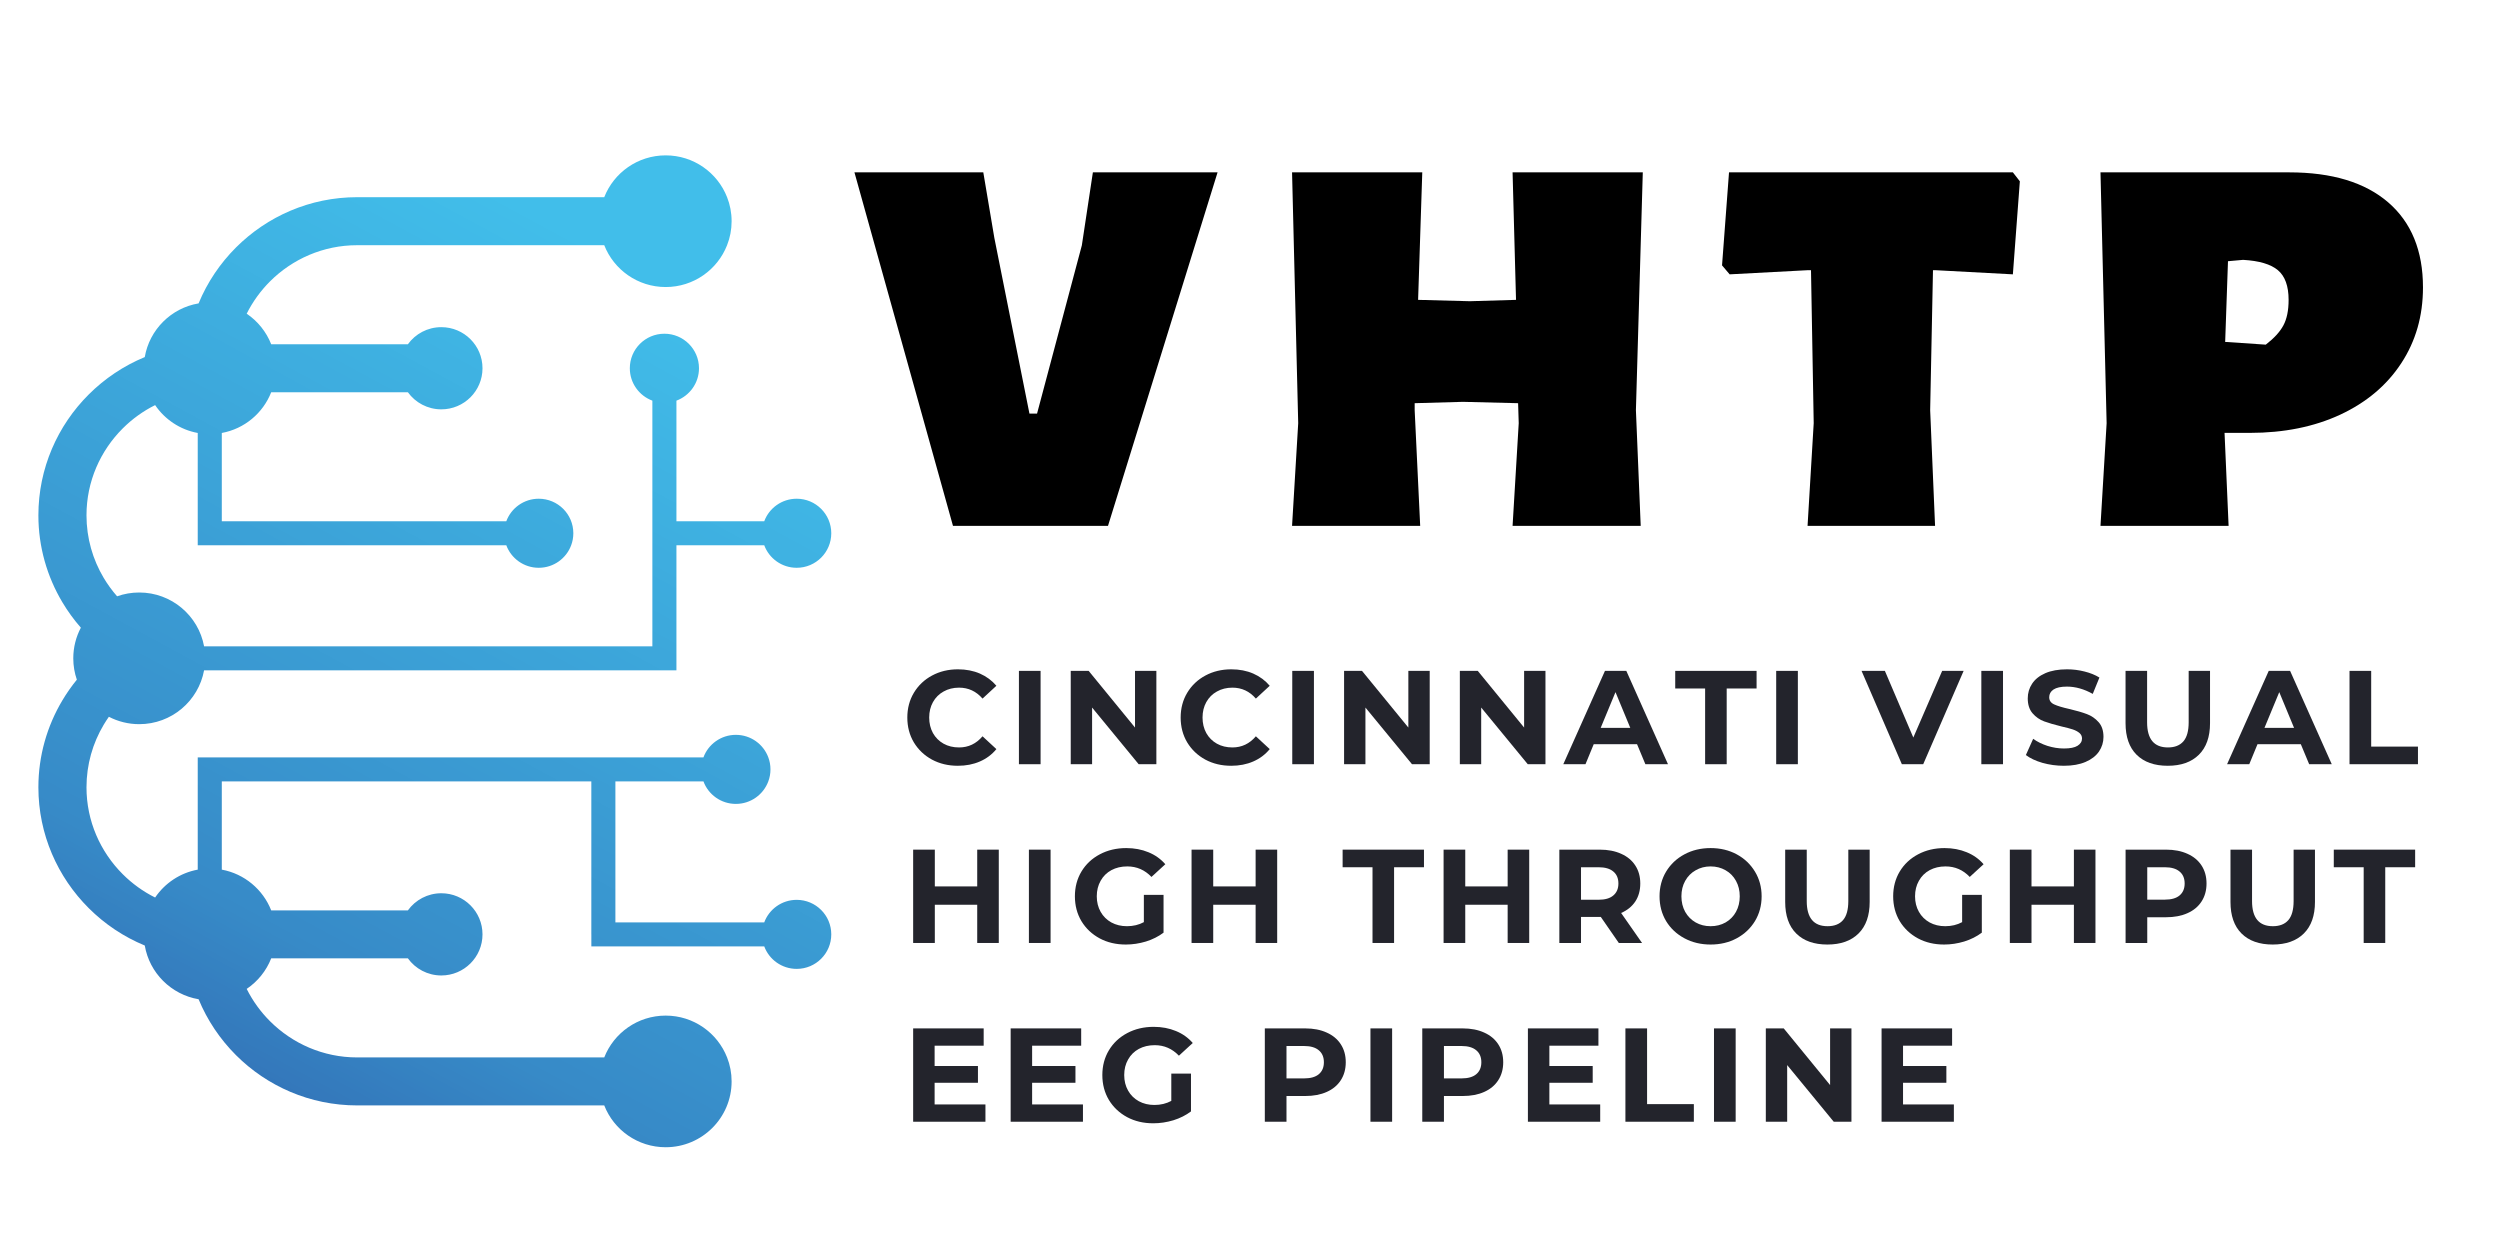 <svg xmlns="http://www.w3.org/2000/svg" xmlns:xlink="http://www.w3.org/1999/xlink" width="375" viewBox="0 0 375 187.5" height="187.5" version="1.0"><defs><clipPath id="a"><path d="M 5.758 23.27 L 124.691 23.27 L 124.691 172.121 L 5.758 172.121 Z M 5.758 23.27"/></clipPath><clipPath id="b"><path d="M 88.699 140.156 L 88.699 117.207 L 33.27 117.207 L 33.27 130.445 C 36.664 131.07 39.449 133.422 40.68 136.555 L 61.184 136.555 C 62.305 135 64.133 133.988 66.199 133.988 C 69.609 133.988 72.375 136.75 72.375 140.156 C 72.375 143.559 69.609 146.32 66.199 146.32 C 64.133 146.32 62.305 145.309 61.184 143.754 L 40.68 143.754 C 39.945 145.629 38.648 147.223 37.004 148.336 C 37.906 150.141 39.094 151.777 40.508 153.188 C 43.859 156.535 48.484 158.613 53.566 158.613 L 90.637 158.613 C 92.078 154.941 95.66 152.34 99.852 152.34 C 104.043 152.34 107.621 154.941 109.062 158.613 C 109.504 159.727 109.742 160.945 109.742 162.215 C 109.742 167.668 105.312 172.086 99.852 172.086 C 95.66 172.086 92.078 169.488 90.637 165.812 L 53.566 165.812 C 46.492 165.812 40.062 162.93 35.406 158.281 C 33.02 155.898 31.094 153.047 29.789 149.887 C 25.668 149.184 22.418 145.941 21.715 141.828 C 18.551 140.523 15.695 138.605 13.309 136.219 C 8.648 131.57 5.758 125.156 5.758 118.098 C 5.758 113.352 7.07 108.891 9.352 105.062 C 10 103.973 10.727 102.934 11.527 101.953 C 11.18 100.945 10.992 99.871 10.992 98.746 C 10.992 97.09 11.406 95.523 12.129 94.152 C 11.09 92.969 10.16 91.691 9.352 90.332 C 7.07 86.5 5.758 82.043 5.758 77.297 C 5.758 70.238 8.648 63.82 13.309 59.172 C 15.695 56.789 18.547 54.871 21.715 53.562 C 22.418 49.453 25.668 46.207 29.789 45.508 C 31.094 42.344 33.02 39.496 35.406 37.113 C 40.062 32.465 46.492 29.578 53.566 29.578 L 90.637 29.578 C 92.078 25.906 95.66 23.305 99.852 23.305 C 104.043 23.305 107.621 25.906 109.062 29.578 C 109.504 30.695 109.742 31.91 109.742 33.18 C 109.742 34.449 109.504 35.664 109.062 36.777 L 109.062 36.781 C 107.621 40.453 104.043 43.055 99.852 43.055 C 95.66 43.055 92.078 40.453 90.637 36.781 L 53.566 36.781 C 48.484 36.781 43.859 38.859 40.508 42.203 C 39.094 43.617 37.906 45.254 37.004 47.055 C 38.648 48.168 39.945 49.766 40.68 51.637 L 61.184 51.637 C 62.305 50.082 64.133 49.074 66.199 49.074 C 69.609 49.074 72.375 51.832 72.375 55.238 C 72.375 58.645 69.609 61.402 66.199 61.402 C 64.133 61.402 62.305 60.391 61.184 58.84 L 40.68 58.84 C 39.449 61.973 36.664 64.324 33.27 64.945 L 33.27 78.188 L 75.945 78.188 C 76.676 76.215 78.578 74.809 80.809 74.809 C 83.676 74.809 86 77.125 86 79.988 C 86 80.621 85.887 81.227 85.676 81.789 C 84.945 83.762 83.043 85.168 80.809 85.168 C 78.578 85.168 76.676 83.762 75.945 81.789 L 29.66 81.789 L 29.66 64.945 C 27.008 64.461 24.727 62.914 23.27 60.766 C 21.461 61.664 19.824 62.852 18.41 64.262 C 15.055 67.609 12.973 72.223 12.973 77.297 C 12.973 80.719 13.914 83.926 15.551 86.676 C 16.137 87.66 16.812 88.586 17.566 89.445 C 18.605 89.074 19.723 88.875 20.887 88.875 C 25.734 88.875 29.766 92.355 30.613 96.949 L 97.855 96.949 L 97.855 60.098 C 95.879 59.363 94.473 57.465 94.473 55.238 C 94.473 52.379 96.793 50.059 99.66 50.059 C 102.523 50.059 104.848 52.379 104.848 55.238 C 104.848 57.465 103.438 59.363 101.465 60.098 L 101.465 78.188 L 114.637 78.188 C 115.367 76.215 117.273 74.809 119.504 74.809 C 122.367 74.809 124.691 77.125 124.691 79.988 C 124.691 82.848 122.367 85.168 119.504 85.168 C 117.273 85.168 115.367 83.762 114.637 81.789 L 101.465 81.789 L 101.465 100.547 L 30.613 100.547 C 29.766 105.145 25.734 108.625 20.887 108.625 C 19.242 108.625 17.695 108.223 16.332 107.516 C 16.055 107.906 15.797 108.309 15.551 108.719 C 13.914 111.469 12.973 114.676 12.973 118.098 C 12.973 123.168 15.055 127.781 18.41 131.129 C 19.824 132.543 21.461 133.727 23.27 134.629 C 24.727 132.48 27.008 130.934 29.66 130.445 L 29.66 113.605 L 105.516 113.605 C 106.246 111.633 108.148 110.227 110.379 110.227 C 112.613 110.227 114.516 111.633 115.246 113.605 C 115.457 114.168 115.57 114.773 115.57 115.406 C 115.57 116.039 115.457 116.645 115.246 117.207 C 114.516 119.18 112.613 120.586 110.379 120.586 C 108.148 120.586 106.246 119.18 105.516 117.207 L 92.309 117.207 L 92.309 138.355 L 114.637 138.355 C 115.367 136.383 117.273 134.977 119.504 134.977 C 122.367 134.977 124.691 137.293 124.691 140.156 C 124.691 143.016 122.367 145.332 119.504 145.332 C 117.273 145.332 115.367 143.93 114.637 141.957 L 88.703 141.957 L 88.703 140.156 Z M 88.699 140.156" clip-rule="evenodd"/></clipPath><linearGradient x1="1088.808" gradientTransform="matrix(.017 0 0 .017 5.76 23.305)" xmlns:xlink="http://www.w3.org/1999/xlink" y1="9361.583" x2="6356.907" gradientUnits="userSpaceOnUse" y2="-347.951" xlink:type="simple" xlink:actuate="onLoad" id="c" xlink:show="other"><stop stop-color="#2F60AB" offset="0"/><stop stop-color="#2F61AB" offset=".004"/><stop stop-color="#2F61AC" offset=".008"/><stop stop-color="#3062AC" offset=".012"/><stop stop-color="#3063AD" offset=".016"/><stop stop-color="#3063AD" offset=".02"/><stop stop-color="#3064AD" offset=".023"/><stop stop-color="#3065AE" offset=".027"/><stop stop-color="#3065AE" offset=".031"/><stop stop-color="#3066AF" offset=".035"/><stop stop-color="#3067AF" offset=".039"/><stop stop-color="#3167B0" offset=".043"/><stop stop-color="#3168B0" offset=".047"/><stop stop-color="#3169B1" offset=".051"/><stop stop-color="#3169B1" offset=".055"/><stop stop-color="#316AB2" offset=".059"/><stop stop-color="#316BB2" offset=".063"/><stop stop-color="#316BB2" offset=".066"/><stop stop-color="#316CB3" offset=".07"/><stop stop-color="#326DB3" offset=".074"/><stop stop-color="#326DB4" offset=".078"/><stop stop-color="#326EB4" offset=".082"/><stop stop-color="#326FB5" offset=".086"/><stop stop-color="#326FB5" offset=".09"/><stop stop-color="#3270B6" offset=".094"/><stop stop-color="#3271B6" offset=".098"/><stop stop-color="#3271B7" offset=".102"/><stop stop-color="#3372B7" offset=".105"/><stop stop-color="#3373B7" offset=".109"/><stop stop-color="#3373B8" offset=".113"/><stop stop-color="#3374B8" offset=".117"/><stop stop-color="#3375B9" offset=".121"/><stop stop-color="#3375B9" offset=".125"/><stop stop-color="#3376BA" offset=".129"/><stop stop-color="#3377BA" offset=".133"/><stop stop-color="#37B" offset=".137"/><stop stop-color="#3478BB" offset=".141"/><stop stop-color="#3479BC" offset=".145"/><stop stop-color="#3479BC" offset=".148"/><stop stop-color="#347ABC" offset=".152"/><stop stop-color="#347BBD" offset=".156"/><stop stop-color="#347BBD" offset=".16"/><stop stop-color="#347CBE" offset=".164"/><stop stop-color="#347DBE" offset=".168"/><stop stop-color="#357DBF" offset=".172"/><stop stop-color="#357EBF" offset=".176"/><stop stop-color="#357FC0" offset=".18"/><stop stop-color="#357FC0" offset=".184"/><stop stop-color="#3580C1" offset=".188"/><stop stop-color="#3581C1" offset=".191"/><stop stop-color="#3582C1" offset=".195"/><stop stop-color="#3582C2" offset=".199"/><stop stop-color="#3683C2" offset=".203"/><stop stop-color="#3684C3" offset=".207"/><stop stop-color="#3684C3" offset=".211"/><stop stop-color="#3685C4" offset=".215"/><stop stop-color="#3686C4" offset=".219"/><stop stop-color="#3686C5" offset=".223"/><stop stop-color="#3687C5" offset=".227"/><stop stop-color="#3688C6" offset=".23"/><stop stop-color="#3788C6" offset=".234"/><stop stop-color="#3789C6" offset=".238"/><stop stop-color="#378AC7" offset=".242"/><stop stop-color="#378AC7" offset=".246"/><stop stop-color="#378BC8" offset=".25"/><stop stop-color="#378BC8" offset=".258"/><stop stop-color="#378CC9" offset=".266"/><stop stop-color="#378DC9" offset=".273"/><stop stop-color="#388DC9" offset=".281"/><stop stop-color="#388ECA" offset=".289"/><stop stop-color="#388FCA" offset=".297"/><stop stop-color="#388FCB" offset=".302"/><stop stop-color="#3890CB" offset=".305"/><stop stop-color="#3890CB" offset=".313"/><stop stop-color="#3891CC" offset=".32"/><stop stop-color="#3891CC" offset=".328"/><stop stop-color="#3892CD" offset=".336"/><stop stop-color="#3993CD" offset=".344"/><stop stop-color="#3993CE" offset=".352"/><stop stop-color="#3994CE" offset=".359"/><stop stop-color="#3995CE" offset=".367"/><stop stop-color="#3995CF" offset=".375"/><stop stop-color="#3996CF" offset=".383"/><stop stop-color="#3997D0" offset=".391"/><stop stop-color="#3997D0" offset=".398"/><stop stop-color="#3A98D1" offset=".406"/><stop stop-color="#3A99D1" offset=".414"/><stop stop-color="#3A99D2" offset=".422"/><stop stop-color="#3A9AD2" offset=".43"/><stop stop-color="#3A9BD2" offset=".438"/><stop stop-color="#3A9BD3" offset=".445"/><stop stop-color="#3A9CD3" offset=".453"/><stop stop-color="#3B9DD4" offset=".461"/><stop stop-color="#3B9DD4" offset=".469"/><stop stop-color="#3B9ED5" offset=".477"/><stop stop-color="#3B9FD5" offset=".484"/><stop stop-color="#3B9FD6" offset=".492"/><stop stop-color="#3BA0D6" offset=".5"/><stop stop-color="#3BA1D7" offset=".508"/><stop stop-color="#3BA1D7" offset=".516"/><stop stop-color="#3CA2D7" offset=".523"/><stop stop-color="#3CA3D8" offset=".531"/><stop stop-color="#3CA3D8" offset=".539"/><stop stop-color="#3CA4D9" offset=".547"/><stop stop-color="#3CA5D9" offset=".555"/><stop stop-color="#3CA5DA" offset=".563"/><stop stop-color="#3CA6DA" offset=".57"/><stop stop-color="#3DA7DB" offset=".578"/><stop stop-color="#3DA7DB" offset=".586"/><stop stop-color="#3DA8DB" offset=".594"/><stop stop-color="#3DA9DC" offset=".602"/><stop stop-color="#3DA9DC" offset=".609"/><stop stop-color="#3DAADD" offset=".617"/><stop stop-color="#3DABDD" offset=".625"/><stop stop-color="#3DABDE" offset=".633"/><stop stop-color="#3EACDE" offset=".641"/><stop stop-color="#3EADDF" offset=".648"/><stop stop-color="#3EADDF" offset=".656"/><stop stop-color="#3EAEDF" offset=".664"/><stop stop-color="#3EAFE0" offset=".672"/><stop stop-color="#3EB0E0" offset=".68"/><stop stop-color="#3EB0E1" offset=".688"/><stop stop-color="#3EB1E1" offset=".695"/><stop stop-color="#3FB2E2" offset=".698"/><stop stop-color="#3FB2E2" offset=".703"/><stop stop-color="#3FB2E2" offset=".711"/><stop stop-color="#3FB3E3" offset=".719"/><stop stop-color="#3FB4E3" offset=".727"/><stop stop-color="#3FB4E4" offset=".734"/><stop stop-color="#3FB5E4" offset=".742"/><stop stop-color="#3FB6E4" offset=".75"/><stop stop-color="#40B6E5" offset=".758"/><stop stop-color="#40B7E5" offset=".766"/><stop stop-color="#40B8E6" offset=".773"/><stop stop-color="#40B8E6" offset=".781"/><stop stop-color="#40B9E7" offset=".789"/><stop stop-color="#40BAE7" offset=".797"/><stop stop-color="#40BAE8" offset=".805"/><stop stop-color="#40BBE8" offset=".813"/><stop stop-color="#41BCE8" offset=".82"/><stop stop-color="#41BCE9" offset=".828"/><stop stop-color="#41BDE9" offset=".836"/><stop stop-color="#41BEEA" offset=".844"/><stop stop-color="#41BEEA" offset=".875"/><stop stop-color="#41BEEA" offset="1"/></linearGradient></defs><g><g><g><path d="M 38.969 0 L 15.719 0 L 0.938 -53.031 L 20.266 -53.031 L 21.922 -43.203 L 27.188 -16.844 L 28.328 -16.844 L 35.047 -42.078 L 36.703 -53.031 L 55.406 -53.031 Z M 38.969 0" transform="translate(127.229 78.885)"/></g></g></g><g><g><g><path d="M 57.062 -17.359 L 57.781 0 L 38.562 0 L 39.484 -15.406 L 39.391 -18.406 L 31.109 -18.609 L 23.875 -18.406 L 23.875 -17.359 L 24.703 0 L 5.484 0 L 6.406 -15.406 L 5.484 -53.031 L 25.016 -53.031 L 24.391 -33.906 L 32.156 -33.703 L 39.078 -33.906 L 38.562 -53.031 L 58.094 -53.031 Z M 57.062 -17.359" transform="translate(188.325 78.885)"/></g></g></g><g><g><g><path d="M 45.906 -51.688 L 44.859 -37.734 L 33.188 -38.359 L 32.875 -38.359 L 32.453 -17.359 L 33.188 0 L 14.062 0 L 14.984 -15.406 L 14.578 -38.359 L 14.156 -38.359 L 2.375 -37.734 L 1.234 -39.078 L 2.281 -53.031 L 44.859 -53.031 Z M 45.906 -51.688" transform="translate(257.072 78.885)"/></g></g></g><g><g><g><path d="M 33.797 -53.031 C 40.211 -53.031 45.16 -51.531 48.641 -48.531 C 52.117 -45.531 53.859 -41.273 53.859 -35.766 C 53.859 -31.492 52.77 -27.703 50.594 -24.391 C 48.426 -21.086 45.379 -18.52 41.453 -16.688 C 37.523 -14.863 33.008 -13.953 27.906 -13.953 L 24.094 -13.953 L 24.703 0 L 5.484 0 L 6.406 -15.406 L 5.484 -53.031 Z M 30.281 -27.188 C 31.531 -28.156 32.41 -29.117 32.922 -30.078 C 33.441 -31.047 33.703 -32.32 33.703 -33.906 C 33.703 -35.977 33.164 -37.461 32.094 -38.359 C 31.031 -39.254 29.289 -39.77 26.875 -39.906 L 24.609 -39.703 L 24.188 -27.594 Z M 30.281 -27.188" transform="translate(309.588 78.885)"/></g></g></g><g clip-path="url(#a)"><g clip-path="url(#b)"><path fill="url(#c)" d="M 5.758 23.305 L 5.758 172.086 L 124.691 172.086 L 124.691 23.305 Z M 5.758 23.305"/></g></g><g fill="#23242C"><g><g><path d="M 8.359 0.234 C 6.93 0.234 5.641 -0.07 4.484 -0.688 C 3.336 -1.312 2.43 -2.172 1.766 -3.266 C 1.109 -4.367 0.781 -5.613 0.781 -7 C 0.781 -8.383 1.109 -9.625 1.766 -10.719 C 2.43 -11.82 3.336 -12.68 4.484 -13.297 C 5.641 -13.922 6.938 -14.234 8.375 -14.234 C 9.594 -14.234 10.691 -14.02 11.672 -13.594 C 12.648 -13.164 13.473 -12.555 14.141 -11.766 L 12.062 -9.844 C 11.113 -10.938 9.941 -11.484 8.547 -11.484 C 7.672 -11.484 6.895 -11.289 6.219 -10.906 C 5.539 -10.531 5.008 -10 4.625 -9.312 C 4.25 -8.633 4.062 -7.863 4.062 -7 C 4.062 -6.133 4.25 -5.359 4.625 -4.672 C 5.008 -3.992 5.539 -3.461 6.219 -3.078 C 6.895 -2.703 7.672 -2.516 8.547 -2.516 C 9.941 -2.516 11.113 -3.07 12.062 -4.188 L 14.141 -2.266 C 13.473 -1.453 12.645 -0.832 11.656 -0.406 C 10.676 0.02 9.578 0.234 8.359 0.234 Z M 8.359 0.234" transform="translate(135.317 114.632)"/></g></g></g><g fill="#23242C"><g><g><path d="M 1.656 -14 L 4.906 -14 L 4.906 0 L 1.656 0 Z M 1.656 -14" transform="translate(151.182 114.632)"/></g></g></g><g fill="#23242C"><g><g><path d="M 14.5 -14 L 14.5 0 L 11.844 0 L 4.859 -8.5 L 4.859 0 L 1.656 0 L 1.656 -14 L 4.344 -14 L 11.297 -5.5 L 11.297 -14 Z M 14.5 -14" transform="translate(158.955 114.632)"/></g></g></g><g fill="#23242C"><g><g><path d="M 8.359 0.234 C 6.93 0.234 5.641 -0.07 4.484 -0.688 C 3.336 -1.312 2.43 -2.172 1.766 -3.266 C 1.109 -4.367 0.781 -5.613 0.781 -7 C 0.781 -8.383 1.109 -9.625 1.766 -10.719 C 2.43 -11.82 3.336 -12.68 4.484 -13.297 C 5.641 -13.922 6.938 -14.234 8.375 -14.234 C 9.594 -14.234 10.691 -14.02 11.672 -13.594 C 12.648 -13.164 13.473 -12.555 14.141 -11.766 L 12.062 -9.844 C 11.113 -10.938 9.941 -11.484 8.547 -11.484 C 7.672 -11.484 6.895 -11.289 6.219 -10.906 C 5.539 -10.531 5.008 -10 4.625 -9.312 C 4.25 -8.633 4.062 -7.863 4.062 -7 C 4.062 -6.133 4.25 -5.359 4.625 -4.672 C 5.008 -3.992 5.539 -3.461 6.219 -3.078 C 6.895 -2.703 7.672 -2.516 8.547 -2.516 C 9.941 -2.516 11.113 -3.07 12.062 -4.188 L 14.141 -2.266 C 13.473 -1.453 12.645 -0.832 11.656 -0.406 C 10.676 0.02 9.578 0.234 8.359 0.234 Z M 8.359 0.234" transform="translate(176.318 114.632)"/></g></g></g><g fill="#23242C"><g><g><path d="M 1.656 -14 L 4.906 -14 L 4.906 0 L 1.656 0 Z M 1.656 -14" transform="translate(192.183 114.632)"/></g></g></g><g fill="#23242C"><g><g><path d="M 14.5 -14 L 14.5 0 L 11.844 0 L 4.859 -8.5 L 4.859 0 L 1.656 0 L 1.656 -14 L 4.344 -14 L 11.297 -5.5 L 11.297 -14 Z M 14.5 -14" transform="translate(199.956 114.632)"/></g></g></g><g fill="#23242C"><g><g><path d="M 14.5 -14 L 14.5 0 L 11.844 0 L 4.859 -8.5 L 4.859 0 L 1.656 0 L 1.656 -14 L 4.344 -14 L 11.297 -5.5 L 11.297 -14 Z M 14.5 -14" transform="translate(217.32 114.632)"/></g></g></g><g fill="#23242C"><g><g><path d="M 10.875 -3 L 4.375 -3 L 3.141 0 L -0.188 0 L 6.062 -14 L 9.266 -14 L 15.516 0 L 12.125 0 Z M 9.859 -5.453 L 7.641 -10.812 L 5.422 -5.453 Z M 9.859 -5.453" transform="translate(234.682 114.632)"/></g></g></g><g fill="#23242C"><g><g><path d="M 4.562 -11.359 L 0.078 -11.359 L 0.078 -14 L 12.281 -14 L 12.281 -11.359 L 7.797 -11.359 L 7.797 0 L 4.562 0 Z M 4.562 -11.359" transform="translate(251.206 114.632)"/></g></g></g><g fill="#23242C"><g><g><path d="M 1.656 -14 L 4.906 -14 L 4.906 0 L 1.656 0 Z M 1.656 -14" transform="translate(264.773 114.632)"/></g></g></g><g fill="#23242C"><g><g><path d="M 15.125 -14 L 9.062 0 L 5.859 0 L -0.188 -14 L 3.312 -14 L 7.578 -4 L 11.906 -14 Z M 15.125 -14" transform="translate(279.42 114.632)"/></g></g></g><g fill="#23242C"><g><g><path d="M 1.656 -14 L 4.906 -14 L 4.906 0 L 1.656 0 Z M 1.656 -14" transform="translate(295.545 114.632)"/></g></g></g><g fill="#23242C"><g><g><path d="M 6.266 0.234 C 5.148 0.234 4.078 0.086 3.047 -0.203 C 2.016 -0.504 1.188 -0.895 0.562 -1.375 L 1.656 -3.812 C 2.258 -3.375 2.973 -3.02 3.797 -2.75 C 4.629 -2.488 5.457 -2.359 6.281 -2.359 C 7.195 -2.359 7.875 -2.492 8.312 -2.766 C 8.758 -3.047 8.984 -3.41 8.984 -3.859 C 8.984 -4.191 8.852 -4.469 8.594 -4.688 C 8.332 -4.906 8 -5.082 7.594 -5.219 C 7.188 -5.352 6.633 -5.5 5.938 -5.656 C 4.875 -5.914 4 -6.172 3.312 -6.422 C 2.633 -6.672 2.051 -7.078 1.562 -7.641 C 1.082 -8.203 0.844 -8.945 0.844 -9.875 C 0.844 -10.688 1.062 -11.422 1.5 -12.078 C 1.938 -12.742 2.598 -13.27 3.484 -13.656 C 4.367 -14.039 5.453 -14.234 6.734 -14.234 C 7.629 -14.234 8.504 -14.125 9.359 -13.906 C 10.211 -13.695 10.957 -13.395 11.594 -13 L 10.594 -10.547 C 9.301 -11.273 8.008 -11.641 6.719 -11.641 C 5.812 -11.641 5.141 -11.492 4.703 -11.203 C 4.273 -10.91 4.062 -10.523 4.062 -10.047 C 4.062 -9.555 4.312 -9.195 4.812 -8.969 C 5.312 -8.738 6.07 -8.508 7.094 -8.281 C 8.164 -8.031 9.039 -7.773 9.719 -7.516 C 10.395 -7.266 10.977 -6.863 11.469 -6.312 C 11.957 -5.77 12.203 -5.031 12.203 -4.094 C 12.203 -3.301 11.977 -2.57 11.531 -1.906 C 11.082 -1.25 10.41 -0.727 9.516 -0.344 C 8.629 0.039 7.547 0.234 6.266 0.234 Z M 6.266 0.234" transform="translate(303.319 114.632)"/></g></g></g><g fill="#23242C"><g><g><path d="M 7.875 0.234 C 5.875 0.234 4.316 -0.316 3.203 -1.422 C 2.098 -2.523 1.547 -4.102 1.547 -6.156 L 1.547 -14 L 4.781 -14 L 4.781 -6.281 C 4.781 -3.77 5.82 -2.516 7.906 -2.516 C 8.914 -2.516 9.688 -2.816 10.219 -3.422 C 10.75 -4.035 11.016 -4.988 11.016 -6.281 L 11.016 -14 L 14.219 -14 L 14.219 -6.156 C 14.219 -4.102 13.66 -2.523 12.547 -1.422 C 11.43 -0.316 9.875 0.234 7.875 0.234 Z M 7.875 0.234" transform="translate(317.285 114.632)"/></g></g></g><g fill="#23242C"><g><g><path d="M 10.875 -3 L 4.375 -3 L 3.141 0 L -0.188 0 L 6.062 -14 L 9.266 -14 L 15.516 0 L 12.125 0 Z M 9.859 -5.453 L 7.641 -10.812 L 5.422 -5.453 Z M 9.859 -5.453" transform="translate(334.249 114.632)"/></g></g></g><g fill="#23242C"><g><g><path d="M 1.656 -14 L 4.906 -14 L 4.906 -2.641 L 11.922 -2.641 L 11.922 0 L 1.656 0 Z M 1.656 -14" transform="translate(350.772 114.632)"/></g></g></g><g fill="#23242C"><g><g><path d="M 14.5 -14 L 14.5 0 L 11.266 0 L 11.266 -5.734 L 4.906 -5.734 L 4.906 0 L 1.656 0 L 1.656 -14 L 4.906 -14 L 4.906 -8.484 L 11.266 -8.484 L 11.266 -14 Z M 14.5 -14" transform="translate(135.317 141.446)"/></g></g></g><g fill="#23242C"><g><g><path d="M 1.656 -14 L 4.906 -14 L 4.906 0 L 1.656 0 Z M 1.656 -14" transform="translate(152.68 141.446)"/></g></g></g><g fill="#23242C"><g><g><path d="M 11.125 -7.219 L 14.078 -7.219 L 14.078 -1.547 C 13.316 -0.973 12.438 -0.531 11.438 -0.219 C 10.438 0.082 9.43 0.234 8.422 0.234 C 6.961 0.234 5.656 -0.07 4.5 -0.688 C 3.344 -1.312 2.43 -2.172 1.766 -3.266 C 1.109 -4.367 0.781 -5.613 0.781 -7 C 0.781 -8.383 1.109 -9.625 1.766 -10.719 C 2.43 -11.82 3.348 -12.68 4.516 -13.297 C 5.691 -13.922 7.016 -14.234 8.484 -14.234 C 9.703 -14.234 10.812 -14.023 11.812 -13.609 C 12.812 -13.203 13.656 -12.602 14.344 -11.812 L 12.266 -9.906 C 11.266 -10.957 10.055 -11.484 8.641 -11.484 C 7.742 -11.484 6.945 -11.297 6.25 -10.922 C 5.562 -10.547 5.023 -10.016 4.641 -9.328 C 4.254 -8.648 4.062 -7.875 4.062 -7 C 4.062 -6.133 4.254 -5.359 4.641 -4.672 C 5.023 -3.992 5.562 -3.461 6.25 -3.078 C 6.938 -2.703 7.719 -2.516 8.594 -2.516 C 9.531 -2.516 10.375 -2.719 11.125 -3.125 Z M 11.125 -7.219" transform="translate(160.454 141.446)"/></g></g></g><g fill="#23242C"><g><g><path d="M 14.5 -14 L 14.5 0 L 11.266 0 L 11.266 -5.734 L 4.906 -5.734 L 4.906 0 L 1.656 0 L 1.656 -14 L 4.906 -14 L 4.906 -8.484 L 11.266 -8.484 L 11.266 -14 Z M 14.5 -14" transform="translate(177.077 141.446)"/></g></g></g><g fill="#23242C"><g><g><path d="M 4.562 -11.359 L 0.078 -11.359 L 0.078 -14 L 12.281 -14 L 12.281 -11.359 L 7.797 -11.359 L 7.797 0 L 4.562 0 Z M 4.562 -11.359" transform="translate(201.315 141.446)"/></g></g></g><g fill="#23242C"><g><g><path d="M 14.5 -14 L 14.5 0 L 11.266 0 L 11.266 -5.734 L 4.906 -5.734 L 4.906 0 L 1.656 0 L 1.656 -14 L 4.906 -14 L 4.906 -8.484 L 11.266 -8.484 L 11.266 -14 Z M 14.5 -14" transform="translate(214.882 141.446)"/></g></g></g><g fill="#23242C"><g><g><path d="M 10.578 0 L 7.875 -3.906 L 4.906 -3.906 L 4.906 0 L 1.656 0 L 1.656 -14 L 7.719 -14 C 8.957 -14 10.031 -13.789 10.938 -13.375 C 11.852 -12.969 12.555 -12.383 13.047 -11.625 C 13.547 -10.863 13.797 -9.961 13.797 -8.922 C 13.797 -7.879 13.547 -6.977 13.047 -6.219 C 12.547 -5.469 11.836 -4.895 10.922 -4.5 L 14.062 0 Z M 10.516 -8.922 C 10.516 -9.703 10.258 -10.301 9.75 -10.719 C 9.25 -11.145 8.516 -11.359 7.547 -11.359 L 4.906 -11.359 L 4.906 -6.484 L 7.547 -6.484 C 8.516 -6.484 9.25 -6.695 9.75 -7.125 C 10.258 -7.551 10.516 -8.148 10.516 -8.922 Z M 10.516 -8.922" transform="translate(232.245 141.446)"/></g></g></g><g fill="#23242C"><g><g><path d="M 8.438 0.234 C 6.988 0.234 5.68 -0.078 4.516 -0.703 C 3.348 -1.328 2.43 -2.188 1.766 -3.281 C 1.109 -4.383 0.781 -5.625 0.781 -7 C 0.781 -8.375 1.109 -9.609 1.766 -10.703 C 2.43 -11.805 3.348 -12.672 4.516 -13.297 C 5.68 -13.922 6.988 -14.234 8.438 -14.234 C 9.895 -14.234 11.203 -13.922 12.359 -13.297 C 13.516 -12.672 14.426 -11.805 15.094 -10.703 C 15.758 -9.609 16.094 -8.375 16.094 -7 C 16.094 -5.625 15.758 -4.383 15.094 -3.281 C 14.426 -2.188 13.516 -1.328 12.359 -0.703 C 11.203 -0.078 9.895 0.234 8.438 0.234 Z M 8.438 -2.516 C 9.27 -2.516 10.02 -2.703 10.688 -3.078 C 11.352 -3.461 11.875 -3.992 12.25 -4.672 C 12.625 -5.359 12.812 -6.133 12.812 -7 C 12.812 -7.863 12.625 -8.633 12.25 -9.312 C 11.875 -10 11.352 -10.531 10.688 -10.906 C 10.02 -11.289 9.27 -11.484 8.438 -11.484 C 7.613 -11.484 6.867 -11.289 6.203 -10.906 C 5.535 -10.531 5.008 -10 4.625 -9.312 C 4.25 -8.633 4.062 -7.863 4.062 -7 C 4.062 -6.133 4.25 -5.359 4.625 -4.672 C 5.008 -3.992 5.535 -3.461 6.203 -3.078 C 6.867 -2.703 7.613 -2.516 8.438 -2.516 Z M 8.438 -2.516" transform="translate(248.15 141.446)"/></g></g></g><g fill="#23242C"><g><g><path d="M 7.875 0.234 C 5.875 0.234 4.316 -0.316 3.203 -1.422 C 2.098 -2.523 1.547 -4.102 1.547 -6.156 L 1.547 -14 L 4.781 -14 L 4.781 -6.281 C 4.781 -3.77 5.82 -2.516 7.906 -2.516 C 8.914 -2.516 9.688 -2.816 10.219 -3.422 C 10.75 -4.035 11.016 -4.988 11.016 -6.281 L 11.016 -14 L 14.219 -14 L 14.219 -6.156 C 14.219 -4.102 13.66 -2.523 12.547 -1.422 C 11.43 -0.316 9.875 0.234 7.875 0.234 Z M 7.875 0.234" transform="translate(266.231 141.446)"/></g></g></g><g fill="#23242C"><g><g><path d="M 11.125 -7.219 L 14.078 -7.219 L 14.078 -1.547 C 13.316 -0.973 12.438 -0.531 11.438 -0.219 C 10.438 0.082 9.43 0.234 8.422 0.234 C 6.961 0.234 5.656 -0.07 4.5 -0.688 C 3.344 -1.312 2.43 -2.172 1.766 -3.266 C 1.109 -4.367 0.781 -5.613 0.781 -7 C 0.781 -8.383 1.109 -9.625 1.766 -10.719 C 2.43 -11.82 3.348 -12.68 4.516 -13.297 C 5.691 -13.922 7.016 -14.234 8.484 -14.234 C 9.703 -14.234 10.812 -14.023 11.812 -13.609 C 12.812 -13.203 13.656 -12.602 14.344 -11.812 L 12.266 -9.906 C 11.266 -10.957 10.055 -11.484 8.641 -11.484 C 7.742 -11.484 6.945 -11.297 6.25 -10.922 C 5.562 -10.547 5.023 -10.016 4.641 -9.328 C 4.254 -8.648 4.062 -7.875 4.062 -7 C 4.062 -6.133 4.254 -5.359 4.641 -4.672 C 5.023 -3.992 5.562 -3.461 6.25 -3.078 C 6.938 -2.703 7.719 -2.516 8.594 -2.516 C 9.531 -2.516 10.375 -2.719 11.125 -3.125 Z M 11.125 -7.219" transform="translate(283.195 141.446)"/></g></g></g><g fill="#23242C"><g><g><path d="M 14.5 -14 L 14.5 0 L 11.266 0 L 11.266 -5.734 L 4.906 -5.734 L 4.906 0 L 1.656 0 L 1.656 -14 L 4.906 -14 L 4.906 -8.484 L 11.266 -8.484 L 11.266 -14 Z M 14.5 -14" transform="translate(299.819 141.446)"/></g></g></g><g fill="#23242C"><g><g><path d="M 7.719 -14 C 8.957 -14 10.031 -13.789 10.938 -13.375 C 11.852 -12.969 12.555 -12.383 13.047 -11.625 C 13.547 -10.863 13.797 -9.961 13.797 -8.922 C 13.797 -7.891 13.547 -6.988 13.047 -6.219 C 12.555 -5.457 11.852 -4.875 10.938 -4.469 C 10.031 -4.062 8.957 -3.859 7.719 -3.859 L 4.906 -3.859 L 4.906 0 L 1.656 0 L 1.656 -14 Z M 7.547 -6.5 C 8.516 -6.5 9.25 -6.707 9.75 -7.125 C 10.258 -7.551 10.516 -8.148 10.516 -8.922 C 10.516 -9.703 10.258 -10.301 9.75 -10.719 C 9.25 -11.145 8.516 -11.359 7.547 -11.359 L 4.906 -11.359 L 4.906 -6.5 Z M 7.547 -6.5" transform="translate(317.182 141.446)"/></g></g></g><g fill="#23242C"><g><g><path d="M 7.875 0.234 C 5.875 0.234 4.316 -0.316 3.203 -1.422 C 2.098 -2.523 1.547 -4.102 1.547 -6.156 L 1.547 -14 L 4.781 -14 L 4.781 -6.281 C 4.781 -3.77 5.82 -2.516 7.906 -2.516 C 8.914 -2.516 9.688 -2.816 10.219 -3.422 C 10.75 -4.035 11.016 -4.988 11.016 -6.281 L 11.016 -14 L 14.219 -14 L 14.219 -6.156 C 14.219 -4.102 13.66 -2.523 12.547 -1.422 C 11.43 -0.316 9.875 0.234 7.875 0.234 Z M 7.875 0.234" transform="translate(333.026 141.446)"/></g></g></g><g fill="#23242C"><g><g><path d="M 4.562 -11.359 L 0.078 -11.359 L 0.078 -14 L 12.281 -14 L 12.281 -11.359 L 7.797 -11.359 L 7.797 0 L 4.562 0 Z M 4.562 -11.359" transform="translate(349.99 141.446)"/></g></g></g><g fill="#23242C"><g><g><path d="M 12.5 -2.594 L 12.5 0 L 1.656 0 L 1.656 -14 L 12.234 -14 L 12.234 -11.406 L 4.875 -11.406 L 4.875 -8.359 L 11.375 -8.359 L 11.375 -5.844 L 4.875 -5.844 L 4.875 -2.594 Z M 12.5 -2.594" transform="translate(135.317 168.26)"/></g></g></g><g fill="#23242C"><g><g><path d="M 12.5 -2.594 L 12.5 0 L 1.656 0 L 1.656 -14 L 12.234 -14 L 12.234 -11.406 L 4.875 -11.406 L 4.875 -8.359 L 11.375 -8.359 L 11.375 -5.844 L 4.875 -5.844 L 4.875 -2.594 Z M 12.5 -2.594" transform="translate(149.943 168.26)"/></g></g></g><g fill="#23242C"><g><g><path d="M 11.125 -7.219 L 14.078 -7.219 L 14.078 -1.547 C 13.316 -0.973 12.438 -0.531 11.438 -0.219 C 10.438 0.082 9.43 0.234 8.422 0.234 C 6.961 0.234 5.656 -0.07 4.5 -0.688 C 3.344 -1.312 2.43 -2.172 1.766 -3.266 C 1.109 -4.367 0.781 -5.613 0.781 -7 C 0.781 -8.383 1.109 -9.625 1.766 -10.719 C 2.43 -11.82 3.348 -12.68 4.516 -13.297 C 5.691 -13.922 7.016 -14.234 8.484 -14.234 C 9.703 -14.234 10.812 -14.023 11.812 -13.609 C 12.812 -13.203 13.656 -12.602 14.344 -11.812 L 12.266 -9.906 C 11.266 -10.957 10.055 -11.484 8.641 -11.484 C 7.742 -11.484 6.945 -11.297 6.25 -10.922 C 5.562 -10.547 5.023 -10.016 4.641 -9.328 C 4.254 -8.648 4.062 -7.875 4.062 -7 C 4.062 -6.133 4.254 -5.359 4.641 -4.672 C 5.023 -3.992 5.562 -3.461 6.25 -3.078 C 6.938 -2.703 7.719 -2.516 8.594 -2.516 C 9.531 -2.516 10.375 -2.719 11.125 -3.125 Z M 11.125 -7.219" transform="translate(164.57 168.26)"/></g></g></g><g fill="#23242C"><g><g><path d="M 7.719 -14 C 8.957 -14 10.031 -13.789 10.938 -13.375 C 11.852 -12.969 12.555 -12.383 13.047 -11.625 C 13.547 -10.863 13.797 -9.961 13.797 -8.922 C 13.797 -7.891 13.547 -6.988 13.047 -6.219 C 12.555 -5.457 11.852 -4.875 10.938 -4.469 C 10.031 -4.062 8.957 -3.859 7.719 -3.859 L 4.906 -3.859 L 4.906 0 L 1.656 0 L 1.656 -14 Z M 7.547 -6.5 C 8.516 -6.5 9.25 -6.707 9.75 -7.125 C 10.258 -7.551 10.516 -8.148 10.516 -8.922 C 10.516 -9.703 10.258 -10.301 9.75 -10.719 C 9.25 -11.145 8.516 -11.359 7.547 -11.359 L 4.906 -11.359 L 4.906 -6.5 Z M 7.547 -6.5" transform="translate(188.067 168.26)"/></g></g></g><g fill="#23242C"><g><g><path d="M 1.656 -14 L 4.906 -14 L 4.906 0 L 1.656 0 Z M 1.656 -14" transform="translate(203.912 168.26)"/></g></g></g><g fill="#23242C"><g><g><path d="M 7.719 -14 C 8.957 -14 10.031 -13.789 10.938 -13.375 C 11.852 -12.969 12.555 -12.383 13.047 -11.625 C 13.547 -10.863 13.797 -9.961 13.797 -8.922 C 13.797 -7.891 13.547 -6.988 13.047 -6.219 C 12.555 -5.457 11.852 -4.875 10.938 -4.469 C 10.031 -4.062 8.957 -3.859 7.719 -3.859 L 4.906 -3.859 L 4.906 0 L 1.656 0 L 1.656 -14 Z M 7.547 -6.5 C 8.516 -6.5 9.25 -6.707 9.75 -7.125 C 10.258 -7.551 10.516 -8.148 10.516 -8.922 C 10.516 -9.703 10.258 -10.301 9.75 -10.719 C 9.25 -11.145 8.516 -11.359 7.547 -11.359 L 4.906 -11.359 L 4.906 -6.5 Z M 7.547 -6.5" transform="translate(211.685 168.26)"/></g></g></g><g fill="#23242C"><g><g><path d="M 12.5 -2.594 L 12.5 0 L 1.656 0 L 1.656 -14 L 12.234 -14 L 12.234 -11.406 L 4.875 -11.406 L 4.875 -8.359 L 11.375 -8.359 L 11.375 -5.844 L 4.875 -5.844 L 4.875 -2.594 Z M 12.5 -2.594" transform="translate(227.53 168.26)"/></g></g></g><g fill="#23242C"><g><g><path d="M 1.656 -14 L 4.906 -14 L 4.906 -2.641 L 11.922 -2.641 L 11.922 0 L 1.656 0 Z M 1.656 -14" transform="translate(242.156 168.26)"/></g></g></g><g fill="#23242C"><g><g><path d="M 1.656 -14 L 4.906 -14 L 4.906 0 L 1.656 0 Z M 1.656 -14" transform="translate(255.443 168.26)"/></g></g></g><g fill="#23242C"><g><g><path d="M 14.5 -14 L 14.5 0 L 11.844 0 L 4.859 -8.5 L 4.859 0 L 1.656 0 L 1.656 -14 L 4.344 -14 L 11.297 -5.5 L 11.297 -14 Z M 14.5 -14" transform="translate(263.217 168.26)"/></g></g></g><g fill="#23242C"><g><g><path d="M 12.5 -2.594 L 12.5 0 L 1.656 0 L 1.656 -14 L 12.234 -14 L 12.234 -11.406 L 4.875 -11.406 L 4.875 -8.359 L 11.375 -8.359 L 11.375 -5.844 L 4.875 -5.844 L 4.875 -2.594 Z M 12.5 -2.594" transform="translate(280.58 168.26)"/></g></g></g></svg>